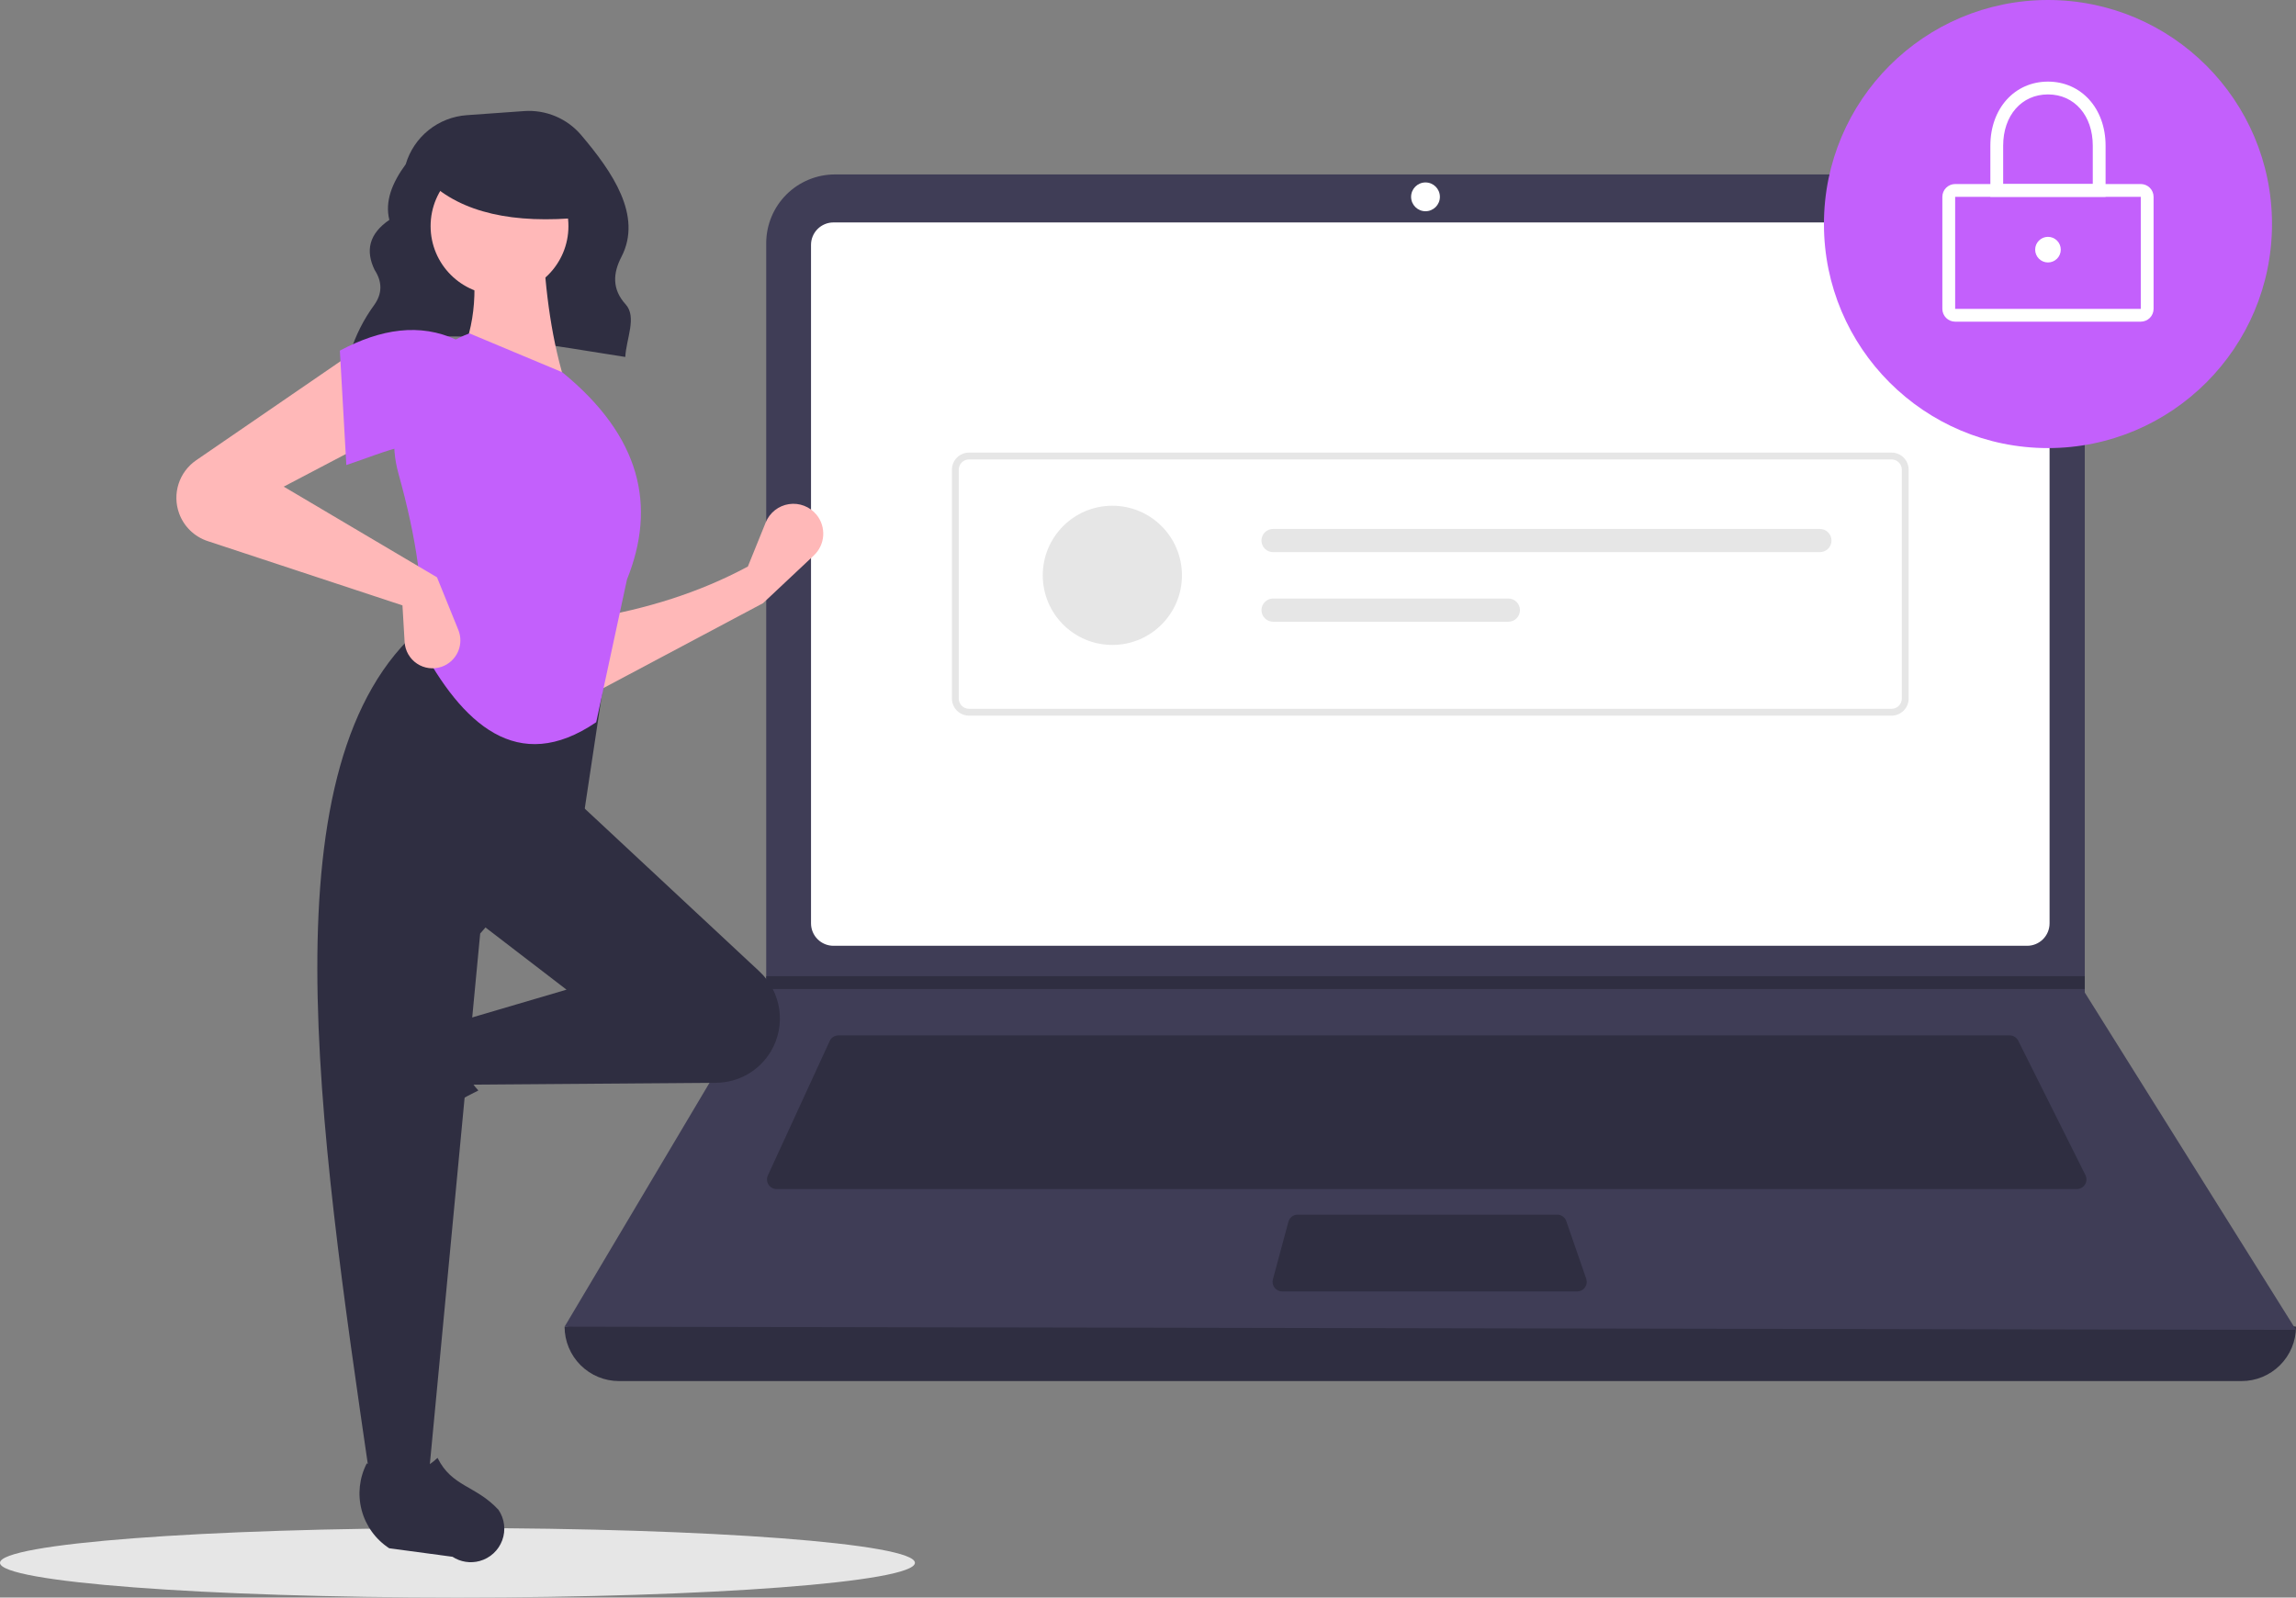 <svg width="549" height="382" viewBox="0 0 549 382" fill="none" xmlns="http://www.w3.org/2000/svg">
<rect x="0" y="0" width="549" height="382" fill="#808080" stroke="none"/>
<path d="M109.385 382C169.796 382 218.769 378.28 218.769 373.692C218.769 369.103 169.796 365.383 109.385 365.383C48.973 365.383 0 369.103 0 373.692C0 378.28 48.973 382 109.385 382Z" fill="#E6E6E6"/>
<path d="M83.612 84.759C102.648 76.662 126.358 81.792 149.513 85.353C149.728 81.041 152.34 75.793 149.604 72.784C146.28 69.13 146.586 65.289 148.587 61.427C153.701 51.55 146.373 41.041 138.974 32.303C137.307 30.338 135.199 28.794 132.823 27.796C130.446 26.799 127.868 26.376 125.298 26.562L111.592 27.541C108.256 27.779 105.074 29.03 102.469 31.127C99.864 33.224 97.962 36.066 97.016 39.274C93.744 43.725 91.992 48.164 93.095 52.58C88.193 55.931 87.37 59.974 89.572 64.534C91.44 67.404 91.42 70.198 89.487 72.915C86.949 76.379 85.004 80.241 83.734 84.343L83.612 84.759Z" fill="#2F2E41"/>
<path d="M535.991 330.233H148.009C144.559 330.233 141.25 328.862 138.81 326.422C136.371 323.982 135 320.673 135 317.223C275.643 300.876 413.643 300.876 549 317.223C549 320.673 547.629 323.982 545.19 326.422C542.75 328.862 539.441 330.233 535.991 330.233Z" fill="#2F2E41"/>
<path d="M549 317.988L135 317.223L182.981 236.482L183.211 236.099V58.156C183.211 55.996 183.636 53.858 184.462 51.862C185.289 49.867 186.5 48.053 188.027 46.526C189.554 44.999 191.367 43.788 193.362 42.961C195.358 42.135 197.496 41.709 199.656 41.71H482.048C484.208 41.709 486.347 42.135 488.342 42.961C490.337 43.788 492.15 44.999 493.677 46.526C495.204 48.053 496.416 49.867 497.242 51.862C498.068 53.858 498.494 55.996 498.494 58.156V237.324L549 317.988Z" fill="#3F3D56"/>
<path d="M199.281 53.189C197.861 53.191 196.499 53.756 195.495 54.76C194.491 55.764 193.926 57.126 193.924 58.547V220.793C193.926 222.213 194.491 223.575 195.495 224.579C196.499 225.584 197.861 226.149 199.281 226.15H484.719C486.139 226.149 487.501 225.584 488.505 224.579C489.509 223.575 490.074 222.213 490.076 220.793V58.547C490.074 57.126 489.509 55.765 488.505 54.76C487.501 53.756 486.139 53.191 484.719 53.189H199.281Z" fill="white"/>
<path d="M200.477 247.579C200.038 247.58 199.609 247.706 199.239 247.943C198.87 248.179 198.575 248.517 198.391 248.915L183.607 281.058C183.446 281.408 183.375 281.793 183.402 282.177C183.429 282.561 183.552 282.932 183.759 283.257C183.967 283.581 184.253 283.848 184.591 284.032C184.928 284.217 185.307 284.314 185.692 284.314H496.602C496.993 284.314 497.378 284.214 497.72 284.023C498.062 283.833 498.349 283.558 498.555 283.225C498.761 282.892 498.878 282.512 498.895 282.121C498.913 281.73 498.83 281.341 498.655 280.991L482.585 248.848C482.395 248.466 482.102 248.145 481.74 247.92C481.377 247.696 480.958 247.578 480.532 247.579H200.477Z" fill="#2F2E41"/>
<path d="M340.852 50.511C342.754 50.511 344.296 48.969 344.296 47.067C344.296 45.165 342.754 43.623 340.852 43.623C338.95 43.623 337.409 45.165 337.409 47.067C337.409 48.969 338.95 50.511 340.852 50.511Z" fill="white"/>
<path d="M310.292 290.437C309.788 290.437 309.297 290.604 308.897 290.911C308.496 291.218 308.208 291.648 308.076 292.135L304.367 305.911C304.275 306.251 304.263 306.608 304.332 306.954C304.4 307.3 304.547 307.625 304.761 307.905C304.976 308.184 305.252 308.411 305.568 308.567C305.884 308.723 306.231 308.804 306.584 308.804H377.112C377.478 308.804 377.839 308.717 378.164 308.549C378.489 308.381 378.77 308.138 378.982 307.84C379.194 307.542 379.332 307.197 379.384 306.835C379.436 306.472 379.4 306.103 379.281 305.757L374.513 291.981C374.356 291.53 374.063 291.139 373.675 290.862C373.286 290.586 372.821 290.437 372.343 290.437H310.292Z" fill="#2F2E41"/>
<path d="M498.493 233.421V236.482H182.981L183.219 236.1V233.421H498.493Z" fill="#2F2E41"/>
<path d="M489.693 107.144C519.278 107.144 543.261 83.159 543.261 53.572C543.261 23.985 519.278 0 489.693 0C460.109 0 436.126 23.985 436.126 53.572C436.126 83.159 460.109 107.144 489.693 107.144Z" fill="#C360FC"/>
<path d="M511.885 76.914H467.501C466.689 76.913 465.911 76.59 465.337 76.016C464.763 75.443 464.441 74.664 464.44 73.853V47.067C464.441 46.255 464.764 45.477 465.337 44.903C465.911 44.329 466.689 44.006 467.501 44.005H511.885C512.697 44.006 513.475 44.329 514.049 44.903C514.623 45.477 514.946 46.255 514.946 47.067V73.853C514.946 74.664 514.623 75.443 514.049 76.016C513.475 76.59 512.697 76.913 511.885 76.914ZM467.501 47.067V73.853H511.888L511.885 47.067L467.501 47.067Z" fill="white"/>
<path d="M503.468 47.067H475.919V34.822C475.919 25.953 481.712 19.515 489.693 19.515C497.674 19.515 503.468 25.953 503.468 34.822L503.468 47.067ZM478.98 44.006H500.407V34.822C500.407 27.612 496.001 22.577 489.693 22.577C483.385 22.577 478.98 27.612 478.98 34.822L478.98 44.006Z" fill="white"/>
<path d="M489.693 62.756C491.384 62.756 492.754 61.385 492.754 59.694C492.754 58.004 491.384 56.633 489.693 56.633C488.003 56.633 486.632 58.004 486.632 59.694C486.632 61.385 488.003 62.756 489.693 62.756Z" fill="white"/>
<path d="M452.298 171.118H231.702C230.619 171.117 229.58 170.686 228.814 169.92C228.049 169.154 227.618 168.116 227.616 167.032V112.307C227.618 111.224 228.049 110.186 228.814 109.42C229.58 108.654 230.619 108.223 231.702 108.222H452.298C453.381 108.223 454.42 108.654 455.186 109.42C455.951 110.186 456.382 111.224 456.384 112.307V167.032C456.382 168.116 455.951 169.154 455.186 169.92C454.42 170.686 453.381 171.117 452.298 171.118ZM231.702 109.856C231.052 109.857 230.429 110.115 229.969 110.575C229.51 111.034 229.251 111.657 229.251 112.307V167.032C229.251 167.682 229.51 168.305 229.969 168.765C230.429 169.225 231.052 169.483 231.702 169.484H452.298C452.948 169.483 453.571 169.225 454.031 168.765C454.49 168.305 454.749 167.682 454.749 167.032V112.307C454.749 111.657 454.49 111.034 454.031 110.575C453.571 110.115 452.948 109.857 452.298 109.856L231.702 109.856Z" fill="#E6E6E6"/>
<path d="M265.978 154.212C275.168 154.212 282.618 146.761 282.618 137.57C282.618 128.379 275.168 120.928 265.978 120.928C256.787 120.928 249.337 128.379 249.337 137.57C249.337 146.761 256.787 154.212 265.978 154.212Z" fill="#E6E6E6"/>
<path d="M304.41 126.475C304.045 126.475 303.684 126.546 303.347 126.685C303.01 126.824 302.704 127.028 302.446 127.286C302.188 127.544 301.983 127.85 301.843 128.186C301.704 128.523 301.632 128.884 301.632 129.249C301.632 129.614 301.704 129.975 301.843 130.311C301.983 130.648 302.188 130.954 302.446 131.212C302.704 131.469 303.01 131.674 303.347 131.813C303.684 131.952 304.045 132.023 304.41 132.023H435.157C435.893 132.023 436.598 131.73 437.119 131.21C437.639 130.69 437.931 129.985 437.931 129.249C437.931 128.513 437.639 127.808 437.119 127.288C436.598 126.767 435.893 126.475 435.157 126.475H304.41Z" fill="#E6E6E6"/>
<path d="M304.41 143.117C303.674 143.117 302.969 143.41 302.449 143.93C301.929 144.45 301.636 145.155 301.636 145.891C301.636 146.627 301.929 147.332 302.449 147.852C302.969 148.372 303.674 148.665 304.41 148.665H360.671C361.406 148.665 362.112 148.372 362.632 147.852C363.152 147.332 363.444 146.627 363.444 145.891C363.444 145.155 363.152 144.45 362.632 143.93C362.112 143.41 361.406 143.117 360.671 143.117H304.41Z" fill="#E6E6E6"/>
<path d="M182.438 144.239L141.659 165.921L141.143 147.853C154.453 145.631 167.116 141.762 178.825 135.463L183.09 124.925C183.555 123.777 184.31 122.77 185.282 122.001C186.254 121.233 187.408 120.731 188.633 120.544C189.857 120.357 191.109 120.492 192.266 120.935C193.423 121.378 194.444 122.114 195.231 123.071C196.381 124.472 196.956 126.257 196.839 128.066C196.722 129.875 195.922 131.571 194.602 132.812L182.438 144.239Z" fill="#FFB8B8"/>
<path d="M82.799 269.422C82.501 268.331 82.438 267.189 82.613 266.072C82.789 264.955 83.199 263.887 83.816 262.94L92.774 249.191C94.893 245.939 98.144 243.59 101.896 242.6C105.649 241.61 109.636 242.049 113.083 243.832C109.318 250.241 109.843 255.863 114.383 260.749C107.335 264.19 100.821 268.632 95.043 273.935C93.988 274.655 92.776 275.111 91.509 275.267C90.242 275.424 88.956 275.275 87.758 274.833C86.56 274.392 85.485 273.67 84.623 272.729C83.76 271.788 83.135 270.654 82.799 269.422Z" fill="#2F2E41"/>
<path d="M184.296 251.445C182.94 253.705 181.027 255.578 178.739 256.885C176.451 258.192 173.866 258.889 171.231 258.909L111.72 259.359L109.139 244.389L135.465 236.645L113.269 219.609L137.53 191.217L181.595 232.291C184.171 234.691 185.844 237.903 186.336 241.39C186.827 244.877 186.107 248.426 184.296 251.445Z" fill="#2F2E41"/>
<path d="M102.429 353.83H88.492C75.978 268.048 63.24 182.025 100.88 149.918L145.273 157.145L139.594 194.83L114.817 223.223L102.429 353.83Z" fill="#2F2E41"/>
<path d="M114.68 373.263C113.589 373.56 112.447 373.623 111.33 373.448C110.213 373.273 109.146 372.863 108.198 372.246L93.065 370.211C89.813 368.093 87.465 364.841 86.474 361.089C85.484 357.336 85.923 353.349 87.706 349.901C94.115 353.666 99.736 353.141 104.622 348.6C108.073 355.57 113.761 355.145 119.192 361.017C119.911 362.072 120.368 363.284 120.524 364.551C120.681 365.818 120.532 367.104 120.09 368.302C119.649 369.5 118.928 370.576 117.987 371.438C117.045 372.301 115.912 372.927 114.68 373.263Z" fill="#2F2E41"/>
<path d="M135.465 92.616L109.655 86.421C113.942 77.646 114.295 67.882 112.236 57.512L129.787 56.996C130.337 69.891 132 81.939 135.465 92.616Z" fill="#FFB8B8"/>
<path d="M142.558 172.689C123.77 185.493 110.495 173.127 100.364 154.048C101.772 142.373 99.492 128.402 95.271 113.221C93.394 106.526 94.094 99.369 97.235 93.165C100.376 86.961 105.729 82.16 112.236 79.71L134.433 89.002C153.28 104.366 156.989 121.008 149.918 138.561L142.558 172.689Z" fill="#C360FC"/>
<path d="M88.492 105.522L67.844 116.363L104.494 138.044L109.593 150.624C109.933 151.464 110.099 152.364 110.08 153.27C110.062 154.176 109.858 155.068 109.483 155.893C109.108 156.718 108.569 157.458 107.899 158.067C107.229 158.677 106.442 159.144 105.585 159.439C104.612 159.775 103.574 159.88 102.552 159.748C101.531 159.615 100.554 159.248 99.698 158.675C98.843 158.102 98.131 157.339 97.62 156.445C97.108 155.551 96.811 154.551 96.75 153.523L96.234 144.756L49.653 129.382C48.084 128.865 46.653 127.996 45.469 126.843C44.285 125.69 43.378 124.283 42.819 122.728C42.002 120.461 41.961 117.988 42.7 115.695C43.44 113.402 44.918 111.419 46.905 110.056L84.362 84.356L88.492 105.522Z" fill="#FFB8B8"/>
<path d="M109.139 107.587C100.528 103.813 92.697 107.912 82.814 111.2L81.265 83.84C91.079 78.609 100.436 77.198 109.139 81.259L109.139 107.587Z" fill="#C360FC"/>
<path d="M119.44 70.548C128.541 70.548 135.919 63.17 135.919 54.069C135.919 44.967 128.541 37.589 119.44 37.589C110.34 37.589 102.962 44.967 102.962 54.069C102.962 63.17 110.34 70.548 119.44 70.548Z" fill="#FFB8B8"/>
<path d="M139.154 51.989C122.839 53.587 110.407 50.919 102.462 43.321V37.202H137.769L139.154 51.989Z" fill="#2F2E41"/>
</svg>
